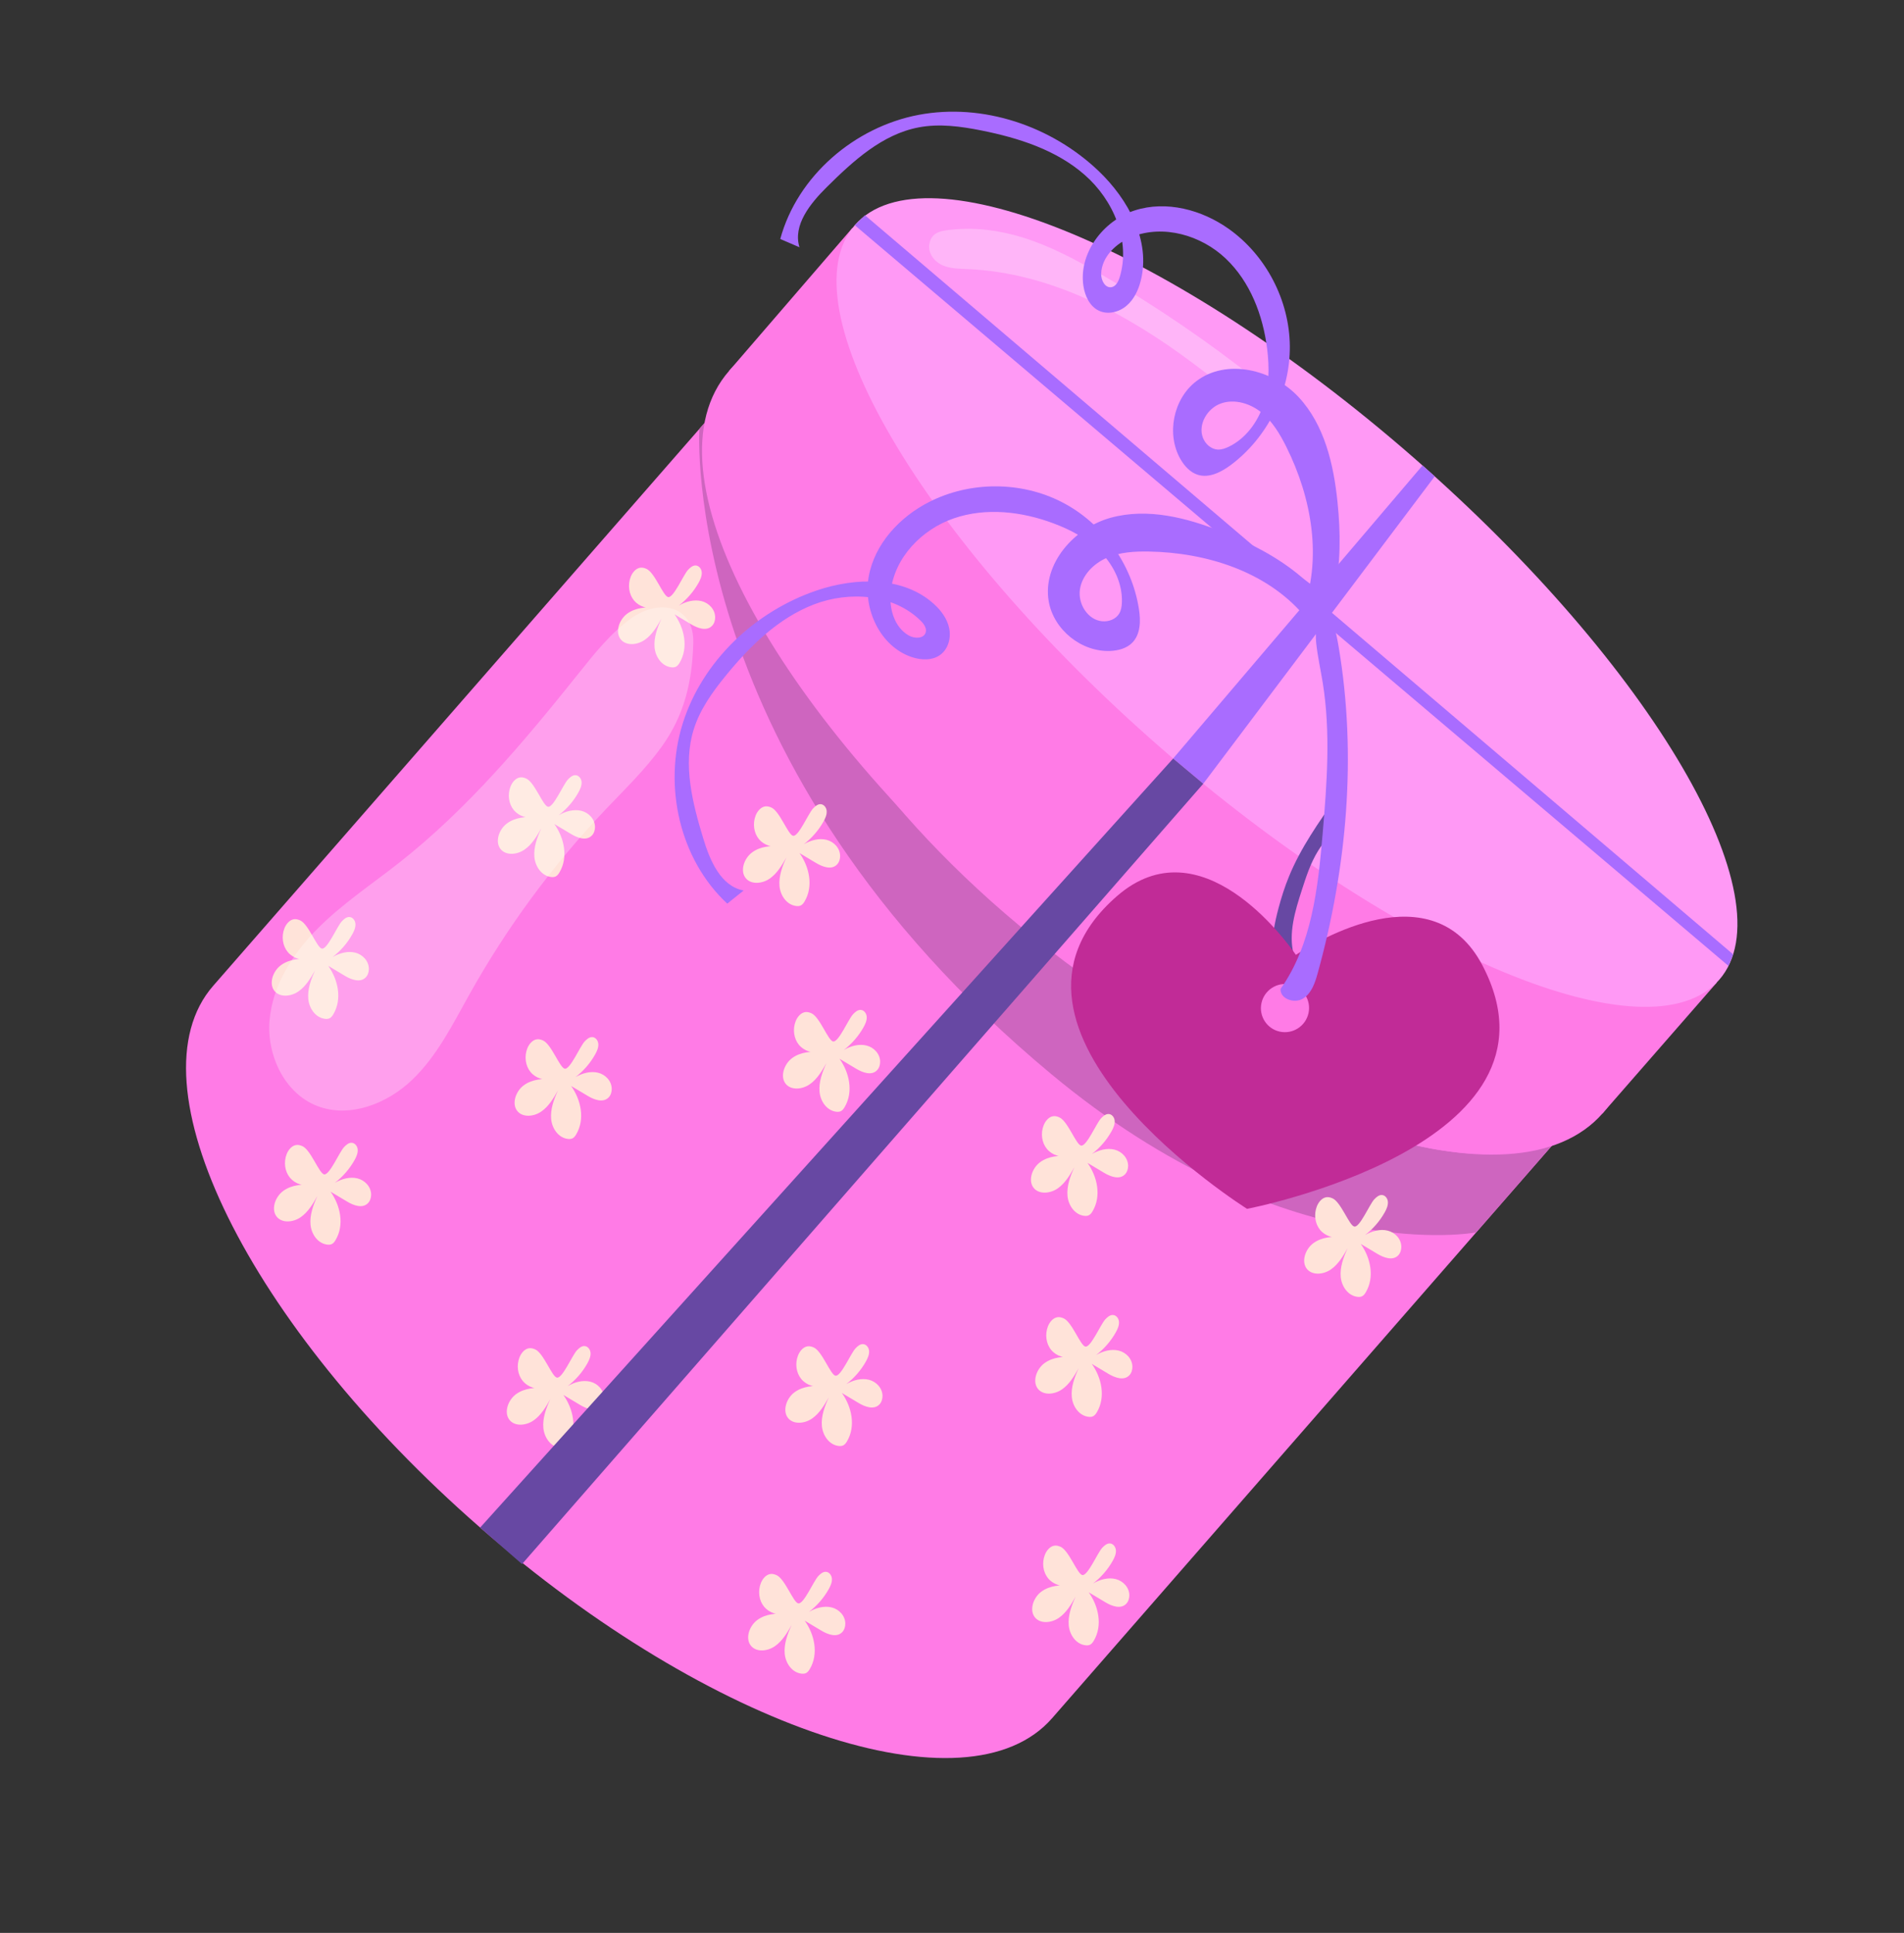 <svg width="66" height="67" viewBox="0 0 66 67" fill="none" xmlns="http://www.w3.org/2000/svg">
<rect x="0" y="0" width="66" height="67" fill="#333333" stroke="none"/>
<g clip-path="url(#clip0)">
<path d="M27.311 11.353L7.389 34.172C4.462 37.525 8.598 45.926 16.629 52.937C24.659 59.947 33.542 62.912 36.469 59.559L56.39 36.74L27.311 11.353Z" fill="#FF7BE6"/>
<path d="M24.648 14.403C24.648 14.403 25.288 24.919 37.485 33.756C49.682 42.592 54.013 39.463 54.013 39.463L51.172 42.718C51.172 42.718 44.56 43.979 36.449 37.238C23.499 26.477 24.243 14.867 24.243 14.867L24.648 14.403Z" fill="#CE65BF"/>
<path d="M55.553 38.591C52.526 42.058 43.365 39.013 35.091 31.79C26.817 24.566 22.245 16.325 25.272 12.857C28.299 9.39 37.778 12.01 46.052 19.234C54.326 26.457 58.58 35.124 55.553 38.591Z" fill="#FF7BE6"/>
<path d="M25.272 12.857L29.546 7.902L59.509 34.06L55.553 38.591L25.272 12.857Z" fill="#FF7BE6"/>
<path d="M40.224 25.911C48.498 33.134 57.17 36.74 59.593 33.965C62.016 31.189 57.273 23.084 48.998 15.86C40.724 8.637 32.052 5.031 29.63 7.806C27.206 10.581 31.95 18.687 40.224 25.911Z" fill="#FF99F5"/>
<path d="M40.666 26.292L49.31 16.134L49.733 16.512L41.71 27.165L40.666 26.292Z" fill="#A96CFF"/>
<path d="M29.63 7.806L59.916 33.481L60.078 33.081L29.983 7.461L29.63 7.806Z" fill="#A96CFF"/>
<path opacity="0.27" d="M32.723 9.217C32.983 9.315 33.268 9.316 33.547 9.328C36.431 9.453 39.096 10.893 41.399 12.625C42.036 13.103 42.66 13.61 43.373 13.963C43.507 14.028 43.664 14.088 43.797 14.023C43.95 13.948 43.988 13.734 43.924 13.577C43.86 13.42 43.722 13.307 43.59 13.202C41.875 11.84 40.061 10.604 38.166 9.507C37.298 9.005 36.408 8.529 35.451 8.232C34.664 7.988 33.83 7.874 33.007 7.959C32.654 7.995 32.306 8.027 32.22 8.433C32.144 8.789 32.407 9.096 32.723 9.217Z" fill="white"/>
<path d="M11.848 31.936C11.916 31.864 11.998 31.792 12.092 31.786C12.218 31.779 12.313 31.898 12.321 32.024C12.33 32.149 12.274 32.275 12.21 32.389C12.04 32.693 11.805 32.964 11.527 33.175C11.77 33.034 12.057 32.957 12.314 33.021C12.571 33.085 12.785 33.31 12.787 33.583C12.787 33.687 12.755 33.798 12.68 33.877C12.489 34.077 12.175 33.957 11.956 33.826C11.763 33.711 11.57 33.596 11.379 33.48C11.715 33.952 11.872 34.628 11.552 35.162C11.52 35.215 11.481 35.269 11.425 35.296C11.378 35.319 11.326 35.322 11.276 35.317C10.945 35.284 10.718 34.963 10.686 34.627C10.655 34.291 10.778 33.949 10.924 33.632C10.769 33.903 10.604 34.186 10.347 34.364C10.091 34.544 9.714 34.579 9.524 34.361C9.305 34.11 9.453 33.661 9.744 33.452C10.033 33.243 10.404 33.22 10.744 33.244C10.458 33.311 10.152 33.213 9.974 32.999C9.795 32.783 9.75 32.46 9.858 32.181C9.917 32.029 10.041 31.88 10.198 31.862C10.27 31.854 10.341 31.875 10.406 31.904C10.697 32.034 10.986 32.855 11.159 32.882C11.347 32.913 11.686 32.109 11.848 31.936Z" fill="#FFE3D9"/>
<path d="M11.926 39.762C11.994 39.69 12.076 39.618 12.17 39.612C12.296 39.605 12.391 39.724 12.4 39.85C12.408 39.975 12.352 40.101 12.288 40.215C12.117 40.519 11.883 40.789 11.605 41.001C11.848 40.859 12.135 40.783 12.392 40.847C12.649 40.911 12.863 41.136 12.865 41.408C12.865 41.513 12.833 41.624 12.758 41.702C12.567 41.903 12.254 41.783 12.034 41.651C11.841 41.537 11.648 41.422 11.457 41.306C11.793 41.777 11.95 42.454 11.63 42.987C11.598 43.041 11.559 43.094 11.503 43.122C11.457 43.145 11.404 43.148 11.354 43.143C11.023 43.11 10.796 42.788 10.764 42.452C10.733 42.117 10.856 41.775 11.002 41.457C10.847 41.729 10.682 42.012 10.425 42.19C10.169 42.369 9.792 42.405 9.602 42.186C9.383 41.936 9.532 41.486 9.822 41.278C10.111 41.069 10.482 41.045 10.822 41.07C10.535 41.136 10.231 41.039 10.052 40.824C9.873 40.609 9.828 40.285 9.936 40.007C9.995 39.855 10.119 39.705 10.276 39.688C10.348 39.679 10.419 39.701 10.484 39.73C10.775 39.861 11.064 40.681 11.237 40.708C11.426 40.737 11.764 39.934 11.926 39.762Z" fill="#FFE3D9"/>
<path d="M20.267 36.099C20.335 36.027 20.417 35.955 20.511 35.949C20.637 35.941 20.732 36.061 20.74 36.187C20.749 36.312 20.693 36.438 20.629 36.551C20.459 36.855 20.224 37.126 19.946 37.337C20.189 37.196 20.476 37.12 20.733 37.184C20.99 37.248 21.204 37.473 21.205 37.745C21.206 37.849 21.174 37.961 21.099 38.039C20.907 38.239 20.594 38.12 20.375 37.988C20.182 37.874 19.989 37.758 19.797 37.643C20.134 38.114 20.291 38.791 19.971 39.324C19.939 39.378 19.9 39.432 19.844 39.459C19.797 39.482 19.745 39.484 19.695 39.48C19.364 39.447 19.137 39.125 19.105 38.789C19.074 38.454 19.197 38.112 19.343 37.794C19.188 38.066 19.023 38.349 18.766 38.527C18.51 38.706 18.133 38.742 17.942 38.523C17.724 38.273 17.872 37.823 18.163 37.615C18.452 37.406 18.823 37.382 19.163 37.407C18.876 37.473 18.571 37.376 18.392 37.161C18.214 36.946 18.169 36.622 18.277 36.344C18.336 36.192 18.46 36.042 18.617 36.025C18.689 36.016 18.76 36.038 18.825 36.067C19.116 36.198 19.404 37.018 19.578 37.045C19.766 37.075 20.104 36.272 20.267 36.099Z" fill="#FFE3D9"/>
<path d="M19.686 27.02C19.754 26.948 19.836 26.876 19.93 26.87C20.056 26.862 20.151 26.983 20.16 27.108C20.168 27.233 20.112 27.359 20.048 27.472C19.877 27.777 19.643 28.047 19.365 28.259C19.608 28.117 19.895 28.041 20.152 28.105C20.409 28.168 20.623 28.394 20.625 28.666C20.625 28.77 20.593 28.881 20.518 28.96C20.326 29.16 20.014 29.041 19.794 28.909C19.601 28.795 19.408 28.679 19.217 28.564C19.553 29.035 19.71 29.712 19.39 30.245C19.358 30.299 19.319 30.352 19.263 30.38C19.216 30.403 19.164 30.405 19.114 30.401C18.783 30.368 18.556 30.046 18.524 29.71C18.493 29.375 18.616 29.032 18.762 28.715C18.607 28.987 18.442 29.27 18.185 29.448C17.929 29.627 17.552 29.663 17.362 29.444C17.143 29.194 17.291 28.744 17.582 28.536C17.871 28.327 18.242 28.303 18.582 28.328C18.295 28.394 17.991 28.296 17.812 28.082C17.633 27.867 17.588 27.543 17.696 27.265C17.755 27.113 17.879 26.963 18.036 26.946C18.108 26.937 18.179 26.959 18.244 26.988C18.535 27.119 18.824 27.939 18.997 27.965C19.185 27.996 19.523 27.193 19.686 27.02Z" fill="#FFE3D9"/>
<path d="M28.183 28.025C28.251 27.954 28.333 27.881 28.427 27.875C28.553 27.868 28.648 27.988 28.656 28.113C28.665 28.238 28.609 28.364 28.545 28.478C28.374 28.782 28.14 29.053 27.862 29.264C28.105 29.123 28.392 29.047 28.649 29.11C28.906 29.174 29.12 29.399 29.122 29.672C29.122 29.776 29.09 29.887 29.015 29.966C28.823 30.166 28.51 30.046 28.291 29.915C28.098 29.8 27.905 29.685 27.714 29.57C28.05 30.041 28.207 30.718 27.887 31.251C27.855 31.305 27.816 31.358 27.76 31.385C27.713 31.409 27.661 31.411 27.611 31.406C27.28 31.373 27.052 31.052 27.021 30.716C26.99 30.38 27.113 30.038 27.259 29.721C27.104 29.992 26.939 30.275 26.682 30.454C26.426 30.633 26.049 30.668 25.859 30.45C25.64 30.2 25.788 29.75 26.079 29.541C26.368 29.332 26.739 29.309 27.079 29.333C26.792 29.4 26.487 29.302 26.308 29.088C26.13 28.872 26.085 28.549 26.193 28.27C26.252 28.118 26.376 27.969 26.533 27.951C26.605 27.943 26.676 27.964 26.741 27.993C27.032 28.124 27.32 28.945 27.494 28.971C27.682 29.002 28.021 28.198 28.183 28.025Z" fill="#FFE3D9"/>
<path d="M23.852 19.751C23.919 19.68 24.002 19.607 24.096 19.601C24.222 19.594 24.317 19.713 24.325 19.839C24.334 19.964 24.278 20.09 24.214 20.204C24.043 20.508 23.808 20.779 23.531 20.99C23.774 20.849 24.061 20.772 24.318 20.836C24.575 20.9 24.789 21.125 24.79 21.398C24.791 21.502 24.759 21.613 24.684 21.692C24.492 21.892 24.179 21.772 23.959 21.641C23.767 21.526 23.574 21.411 23.383 21.295C23.718 21.767 23.876 22.443 23.556 22.977C23.524 23.03 23.485 23.083 23.429 23.111C23.382 23.134 23.33 23.137 23.28 23.132C22.948 23.099 22.721 22.778 22.69 22.442C22.659 22.106 22.782 21.764 22.928 21.446C22.773 21.718 22.608 22.001 22.351 22.179C22.095 22.358 21.718 22.394 21.527 22.175C21.309 21.925 21.457 21.476 21.748 21.267C22.037 21.058 22.408 21.035 22.748 21.059C22.461 21.126 22.156 21.028 21.977 20.814C21.799 20.598 21.754 20.275 21.862 19.996C21.921 19.844 22.045 19.695 22.202 19.677C22.275 19.669 22.345 19.69 22.41 19.719C22.701 19.849 22.989 20.67 23.162 20.697C23.351 20.727 23.689 19.924 23.852 19.751Z" fill="#FFE3D9"/>
<path d="M29.571 35.156C29.638 35.084 29.72 35.012 29.815 35.006C29.94 34.998 30.035 35.119 30.044 35.244C30.053 35.369 29.997 35.495 29.933 35.608C29.762 35.913 29.527 36.183 29.25 36.395C29.492 36.253 29.779 36.177 30.036 36.241C30.294 36.304 30.507 36.53 30.509 36.802C30.509 36.907 30.477 37.018 30.403 37.096C30.211 37.297 29.898 37.177 29.678 37.045C29.486 36.931 29.293 36.815 29.101 36.7C29.437 37.171 29.595 37.848 29.275 38.381C29.242 38.435 29.203 38.488 29.148 38.516C29.101 38.539 29.048 38.541 28.998 38.537C28.667 38.504 28.44 38.182 28.409 37.846C28.378 37.511 28.501 37.169 28.647 36.851C28.491 37.123 28.326 37.406 28.069 37.584C27.813 37.763 27.437 37.799 27.245 37.58C27.027 37.33 27.175 36.88 27.466 36.671C27.755 36.462 28.126 36.439 28.465 36.463C28.179 36.53 27.874 36.432 27.695 36.218C27.517 36.002 27.471 35.679 27.58 35.4C27.639 35.248 27.763 35.099 27.92 35.081C27.992 35.073 28.062 35.094 28.128 35.123C28.419 35.254 28.707 36.075 28.88 36.101C29.07 36.132 29.408 35.328 29.571 35.156Z" fill="#FFE3D9"/>
<path d="M19.997 46.808C20.065 46.736 20.147 46.664 20.241 46.658C20.367 46.651 20.462 46.77 20.471 46.896C20.479 47.021 20.423 47.147 20.359 47.261C20.189 47.565 19.954 47.835 19.677 48.047C19.919 47.905 20.206 47.829 20.463 47.893C20.72 47.957 20.934 48.182 20.936 48.454C20.936 48.559 20.904 48.67 20.829 48.748C20.638 48.949 20.325 48.829 20.105 48.697C19.912 48.583 19.719 48.468 19.528 48.352C19.864 48.823 20.021 49.5 19.701 50.033C19.669 50.087 19.63 50.14 19.574 50.168C19.527 50.191 19.475 50.194 19.425 50.189C19.094 50.156 18.867 49.834 18.835 49.498C18.804 49.163 18.927 48.821 19.073 48.503C18.918 48.775 18.753 49.058 18.496 49.236C18.24 49.415 17.863 49.451 17.672 49.232C17.453 48.981 17.602 48.532 17.892 48.323C18.182 48.114 18.552 48.091 18.892 48.115C18.605 48.182 18.301 48.084 18.122 47.87C17.943 47.654 17.898 47.331 18.007 47.052C18.066 46.9 18.189 46.751 18.346 46.733C18.419 46.725 18.489 46.746 18.554 46.775C18.845 46.906 19.134 47.727 19.307 47.753C19.497 47.783 19.835 46.98 19.997 46.808Z" fill="#FFE3D9"/>
<path d="M29.653 46.741C29.72 46.669 29.802 46.597 29.896 46.591C30.022 46.584 30.118 46.703 30.126 46.829C30.135 46.954 30.078 47.08 30.015 47.194C29.844 47.498 29.609 47.768 29.332 47.98C29.574 47.838 29.861 47.762 30.118 47.826C30.375 47.89 30.589 48.115 30.591 48.387C30.591 48.492 30.559 48.603 30.485 48.681C30.293 48.882 29.98 48.762 29.76 48.63C29.568 48.516 29.375 48.401 29.183 48.285C29.519 48.756 29.677 49.433 29.357 49.967C29.324 50.02 29.285 50.073 29.23 50.101C29.183 50.124 29.13 50.127 29.08 50.122C28.749 50.089 28.522 49.767 28.49 49.431C28.459 49.096 28.583 48.754 28.729 48.436C28.573 48.708 28.408 48.991 28.151 49.169C27.895 49.348 27.519 49.384 27.327 49.165C27.109 48.915 27.257 48.465 27.547 48.256C27.837 48.047 28.208 48.024 28.547 48.048C28.261 48.115 27.956 48.017 27.777 47.803C27.598 47.587 27.553 47.264 27.662 46.985C27.722 46.833 27.845 46.684 28.002 46.666C28.074 46.658 28.144 46.679 28.209 46.708C28.501 46.839 28.789 47.66 28.962 47.686C29.153 47.717 29.49 46.913 29.653 46.741Z" fill="#FFE3D9"/>
<path d="M38.166 38.764C38.234 38.693 38.316 38.621 38.41 38.615C38.536 38.607 38.631 38.727 38.639 38.852C38.648 38.977 38.592 39.104 38.528 39.217C38.357 39.522 38.123 39.792 37.845 40.003C38.088 39.862 38.375 39.786 38.632 39.849C38.889 39.913 39.103 40.138 39.105 40.411C39.105 40.515 39.073 40.626 38.998 40.705C38.806 40.905 38.493 40.785 38.274 40.654C38.081 40.539 37.888 40.424 37.697 40.309C38.033 40.78 38.19 41.457 37.87 41.99C37.838 42.044 37.799 42.097 37.743 42.124C37.697 42.148 37.644 42.15 37.594 42.145C37.263 42.112 37.036 41.791 37.004 41.455C36.972 41.119 37.096 40.777 37.242 40.46C37.087 40.731 36.922 41.014 36.665 41.193C36.409 41.372 36.032 41.407 35.841 41.188C35.623 40.938 35.771 40.488 36.061 40.28C36.351 40.071 36.721 40.047 37.061 40.072C36.774 40.138 36.47 40.041 36.291 39.826C36.112 39.611 36.067 39.287 36.176 39.009C36.235 38.857 36.358 38.707 36.516 38.69C36.588 38.681 36.658 38.703 36.723 38.732C37.015 38.862 37.303 39.683 37.476 39.71C37.666 39.741 38.004 38.937 38.166 38.764Z" fill="#FFE3D9"/>
<path d="M47.637 41.572C47.705 41.501 47.787 41.428 47.881 41.422C48.007 41.415 48.102 41.535 48.11 41.66C48.119 41.785 48.063 41.912 47.999 42.025C47.828 42.329 47.593 42.6 47.316 42.811C47.559 42.67 47.846 42.593 48.103 42.657C48.36 42.721 48.574 42.946 48.575 43.219C48.576 43.323 48.544 43.434 48.469 43.513C48.277 43.713 47.964 43.593 47.745 43.462C47.552 43.347 47.359 43.232 47.168 43.117C47.504 43.588 47.661 44.264 47.341 44.798C47.309 44.852 47.27 44.905 47.214 44.932C47.167 44.956 47.115 44.958 47.065 44.953C46.734 44.92 46.507 44.599 46.475 44.263C46.444 43.927 46.567 43.585 46.713 43.268C46.558 43.539 46.393 43.822 46.136 44.001C45.88 44.18 45.503 44.215 45.312 43.996C45.094 43.746 45.242 43.296 45.532 43.088C45.822 42.879 46.192 42.855 46.532 42.88C46.245 42.946 45.941 42.848 45.762 42.634C45.584 42.419 45.538 42.095 45.647 41.816C45.706 41.665 45.829 41.515 45.986 41.498C46.059 41.489 46.129 41.511 46.194 41.54C46.485 41.671 46.774 42.491 46.947 42.517C47.137 42.549 47.475 41.745 47.637 41.572Z" fill="#FFE3D9"/>
<path d="M38.315 45.731C38.382 45.659 38.465 45.587 38.559 45.581C38.685 45.574 38.78 45.693 38.788 45.819C38.797 45.944 38.741 46.07 38.677 46.184C38.506 46.488 38.271 46.758 37.994 46.97C38.237 46.828 38.523 46.752 38.781 46.816C39.038 46.88 39.252 47.105 39.253 47.377C39.254 47.482 39.222 47.593 39.147 47.672C38.955 47.872 38.642 47.752 38.422 47.621C38.23 47.506 38.037 47.391 37.845 47.275C38.181 47.746 38.339 48.423 38.019 48.957C37.986 49.01 37.947 49.063 37.892 49.091C37.845 49.114 37.792 49.117 37.743 49.112C37.411 49.079 37.184 48.758 37.153 48.422C37.121 48.086 37.245 47.744 37.391 47.426C37.236 47.698 37.071 47.981 36.814 48.159C36.557 48.339 36.181 48.374 35.99 48.155C35.772 47.905 35.92 47.456 36.211 47.247C36.5 47.038 36.871 47.015 37.211 47.039C36.924 47.106 36.619 47.008 36.44 46.794C36.261 46.578 36.217 46.255 36.325 45.976C36.384 45.824 36.508 45.675 36.665 45.657C36.737 45.649 36.807 45.67 36.872 45.699C37.164 45.83 37.452 46.65 37.625 46.677C37.814 46.708 38.152 45.904 38.315 45.731Z" fill="#FFE3D9"/>
<path d="M38.209 53.65C38.276 53.578 38.358 53.506 38.453 53.5C38.578 53.492 38.673 53.613 38.682 53.738C38.691 53.863 38.635 53.989 38.571 54.102C38.4 54.407 38.165 54.677 37.888 54.889C38.13 54.747 38.417 54.671 38.674 54.735C38.932 54.799 39.145 55.024 39.147 55.296C39.147 55.401 39.115 55.512 39.041 55.59C38.849 55.791 38.536 55.671 38.316 55.539C38.124 55.425 37.931 55.309 37.739 55.194C38.075 55.665 38.233 56.342 37.913 56.875C37.88 56.929 37.842 56.983 37.786 57.01C37.739 57.033 37.686 57.036 37.636 57.031C37.305 56.998 37.078 56.676 37.047 56.34C37.016 56.005 37.139 55.663 37.285 55.345C37.129 55.617 36.964 55.9 36.707 56.078C36.451 56.257 36.075 56.293 35.884 56.074C35.666 55.824 35.814 55.374 36.104 55.166C36.394 54.957 36.764 54.933 37.104 54.958C36.818 55.024 36.513 54.926 36.334 54.712C36.155 54.497 36.11 54.173 36.219 53.895C36.278 53.743 36.401 53.593 36.559 53.576C36.631 53.568 36.701 53.589 36.766 53.618C37.057 53.749 37.346 54.569 37.519 54.596C37.708 54.626 38.045 53.823 38.209 53.65Z" fill="#FFE3D9"/>
<path d="M28.364 54.633C28.431 54.561 28.513 54.489 28.608 54.483C28.733 54.476 28.828 54.596 28.837 54.721C28.846 54.846 28.79 54.972 28.726 55.086C28.555 55.39 28.32 55.66 28.043 55.872C28.285 55.73 28.572 55.654 28.829 55.718C29.087 55.782 29.3 56.007 29.302 56.279C29.302 56.383 29.27 56.495 29.196 56.573C29.004 56.774 28.691 56.654 28.471 56.522C28.279 56.408 28.086 56.292 27.894 56.177C28.23 56.648 28.388 57.325 28.068 57.858C28.035 57.912 27.996 57.965 27.941 57.993C27.894 58.016 27.841 58.019 27.791 58.014C27.46 57.981 27.233 57.659 27.201 57.323C27.171 56.988 27.294 56.646 27.44 56.328C27.284 56.6 27.119 56.883 26.862 57.061C26.606 57.24 26.229 57.276 26.038 57.056C25.82 56.806 25.968 56.357 26.259 56.148C26.548 55.939 26.919 55.916 27.259 55.94C26.972 56.007 26.667 55.909 26.488 55.695C26.31 55.48 26.265 55.156 26.373 54.877C26.432 54.725 26.556 54.576 26.713 54.558C26.785 54.55 26.855 54.571 26.92 54.6C27.212 54.731 27.5 55.552 27.673 55.578C27.863 55.609 28.201 54.805 28.364 54.633Z" fill="#FFE3D9"/>
<path d="M40.666 26.293L16.644 52.95L18.095 54.216L41.71 27.166L40.666 26.293Z" fill="#6748A3"/>
<path opacity="0.27" d="M21.858 21.448C21.151 21.965 20.6 22.663 20.053 23.347C18.171 25.703 16.213 28.033 13.844 29.898C12.885 30.653 11.861 31.33 11.001 32.196C10.142 33.062 9.444 34.159 9.344 35.372C9.243 36.586 9.868 37.903 11.002 38.339C12.116 38.768 13.414 38.263 14.281 37.436C15.149 36.609 15.691 35.508 16.276 34.462C17.57 32.147 19.155 29.994 20.982 28.07C21.654 27.362 22.362 26.68 22.934 25.887C23.727 24.786 23.996 23.619 24.032 22.285C24.066 20.963 22.828 20.742 21.858 21.448Z" fill="white"/>
<path d="M44.321 31.469C44.42 31.101 44.535 30.737 44.68 30.384C45.086 29.39 45.713 28.501 46.332 27.622C46.493 27.929 46.422 28.312 46.266 28.622C46.109 28.932 45.875 29.196 45.692 29.49C45.43 29.911 45.276 30.388 45.124 30.86C44.891 31.581 44.657 32.35 44.843 33.083C44.913 33.362 45.045 33.644 44.983 33.925C44.966 34.003 44.928 34.085 44.854 34.115C44.81 34.134 44.76 34.13 44.714 34.124C44.103 34.037 44.137 33.599 44.106 33.086C44.073 32.541 44.181 31.995 44.321 31.469Z" fill="#6748A3"/>
<path d="M51.384 33.457C49.66 30.175 45.641 32.623 44.92 33.098C44.575 32.599 41.624 28.534 38.719 31.061C33.37 35.715 43.228 41.902 43.228 41.902C43.228 41.902 54.669 39.709 51.384 33.457ZM44.365 35.76C43.915 35.664 43.629 35.221 43.727 34.77C43.825 34.319 44.269 34.031 44.719 34.126C45.17 34.222 45.456 34.665 45.358 35.117C45.26 35.568 44.816 35.856 44.365 35.76Z" fill="#C12B97"/>
<path d="M45.851 23.663C46.13 25.393 45.996 27.161 45.847 28.909C45.687 30.779 45.475 32.744 44.389 34.279C44.368 34.627 44.871 34.797 45.168 34.614C45.465 34.429 45.586 34.064 45.678 33.728C46.693 30.06 47.036 26.18 46.405 22.434C46.324 21.952 46.22 21.459 45.943 21.058C45.906 21.006 45.852 20.949 45.789 20.962C45.738 20.972 45.69 21.01 45.637 21.023C45.682 21.423 45.579 21.867 45.624 22.288C45.674 22.75 45.776 23.205 45.851 23.663Z" fill="#A96CFF"/>
<path d="M42.355 18.43C41.133 17.944 39.779 17.598 38.507 17.945C37.235 18.293 36.131 19.542 36.352 20.84C36.52 21.826 37.486 22.606 38.486 22.564C38.762 22.552 39.05 22.477 39.246 22.281C39.537 21.988 39.544 21.52 39.48 21.113C39.239 19.544 38.211 18.12 36.799 17.4C35.388 16.678 33.629 16.678 32.211 17.398C31.185 17.918 30.317 18.854 30.113 19.985C29.909 21.116 30.51 22.404 31.595 22.773C31.925 22.886 32.319 22.904 32.599 22.694C32.872 22.491 32.972 22.11 32.903 21.778C32.835 21.446 32.621 21.16 32.37 20.933C31.312 19.976 29.668 20.007 28.313 20.466C26.168 21.193 24.341 22.921 23.664 25.083C22.987 27.245 23.556 29.788 25.21 31.323C25.399 31.172 25.588 31.018 25.777 30.867C24.986 30.721 24.61 29.832 24.377 29.062C24.006 27.834 23.664 26.514 24.046 25.286C24.263 24.59 24.699 23.982 25.161 23.417C25.997 22.391 26.98 21.427 28.214 20.951C29.448 20.477 30.978 20.592 31.915 21.518C32.026 21.628 32.135 21.779 32.086 21.929C32.017 22.142 31.706 22.141 31.511 22.033C30.997 21.749 30.811 21.083 30.876 20.498C31.006 19.329 31.953 18.349 33.065 17.967C34.177 17.585 35.415 17.729 36.514 18.14C37.121 18.366 37.709 18.678 38.161 19.144C38.612 19.609 38.917 20.242 38.889 20.892C38.883 21.022 38.864 21.155 38.797 21.267C38.678 21.467 38.425 21.559 38.196 21.534C37.7 21.48 37.361 20.928 37.434 20.433C37.507 19.939 37.905 19.537 38.363 19.337C38.821 19.137 39.333 19.109 39.832 19.118C41.813 19.154 43.872 19.803 45.17 21.296C45.269 21.409 45.376 21.534 45.524 21.561C45.911 21.63 46.034 21.124 45.948 20.848C45.839 20.497 45.389 20.236 45.12 20.006C44.307 19.314 43.342 18.822 42.355 18.43Z" fill="#A96CFF"/>
<path d="M46.363 17.401C46.229 16.091 45.911 14.728 45.016 13.766C44.121 12.803 42.506 12.413 41.462 13.219C40.667 13.831 40.423 15.054 40.922 15.919C41.06 16.158 41.26 16.378 41.524 16.459C41.917 16.579 42.334 16.364 42.665 16.118C43.94 15.165 44.724 13.586 44.711 11.998C44.697 10.409 43.886 8.852 42.594 7.934C41.66 7.271 40.432 6.942 39.337 7.293C38.242 7.645 37.381 8.781 37.556 9.917C37.609 10.262 37.776 10.619 38.09 10.769C38.396 10.915 38.778 10.825 39.04 10.607C39.302 10.39 39.456 10.067 39.541 9.738C39.898 8.352 39.113 6.911 38.081 5.926C36.447 4.369 34.076 3.563 31.851 3.98C29.627 4.398 27.641 6.097 27.047 8.284C27.27 8.38 27.491 8.476 27.713 8.571C27.476 7.802 28.089 7.051 28.662 6.483C29.576 5.577 30.586 4.653 31.848 4.415C32.564 4.279 33.303 4.38 34.016 4.522C35.309 4.78 36.616 5.197 37.605 6.067C38.595 6.936 39.199 8.345 38.813 9.609C38.767 9.759 38.683 9.927 38.529 9.954C38.308 9.992 38.165 9.716 38.171 9.492C38.186 8.905 38.688 8.427 39.236 8.209C40.329 7.774 41.633 8.153 42.484 8.958C43.336 9.763 43.779 10.926 43.924 12.091C44.004 12.736 44 13.403 43.797 14.022C43.594 14.64 43.175 15.207 42.587 15.489C42.47 15.544 42.343 15.589 42.213 15.584C41.982 15.572 41.783 15.392 41.699 15.177C41.519 14.713 41.85 14.153 42.32 13.986C42.79 13.818 43.33 13.981 43.718 14.292C44.107 14.604 44.368 15.045 44.59 15.491C45.473 17.263 45.849 19.39 45.13 21.241C45.075 21.383 45.013 21.535 45.058 21.679C45.174 22.054 45.679 21.926 45.884 21.719C46.144 21.457 46.166 20.936 46.245 20.59C46.482 19.545 46.472 18.459 46.363 17.401Z" fill="#A96CFF"/>
</g>
<defs>
<clipPath id="clip0">
<rect width="41.962" height="51" fill="white" transform="translate(33.541) rotate(41.122)"/>
</clipPath>
</defs>
</svg>
